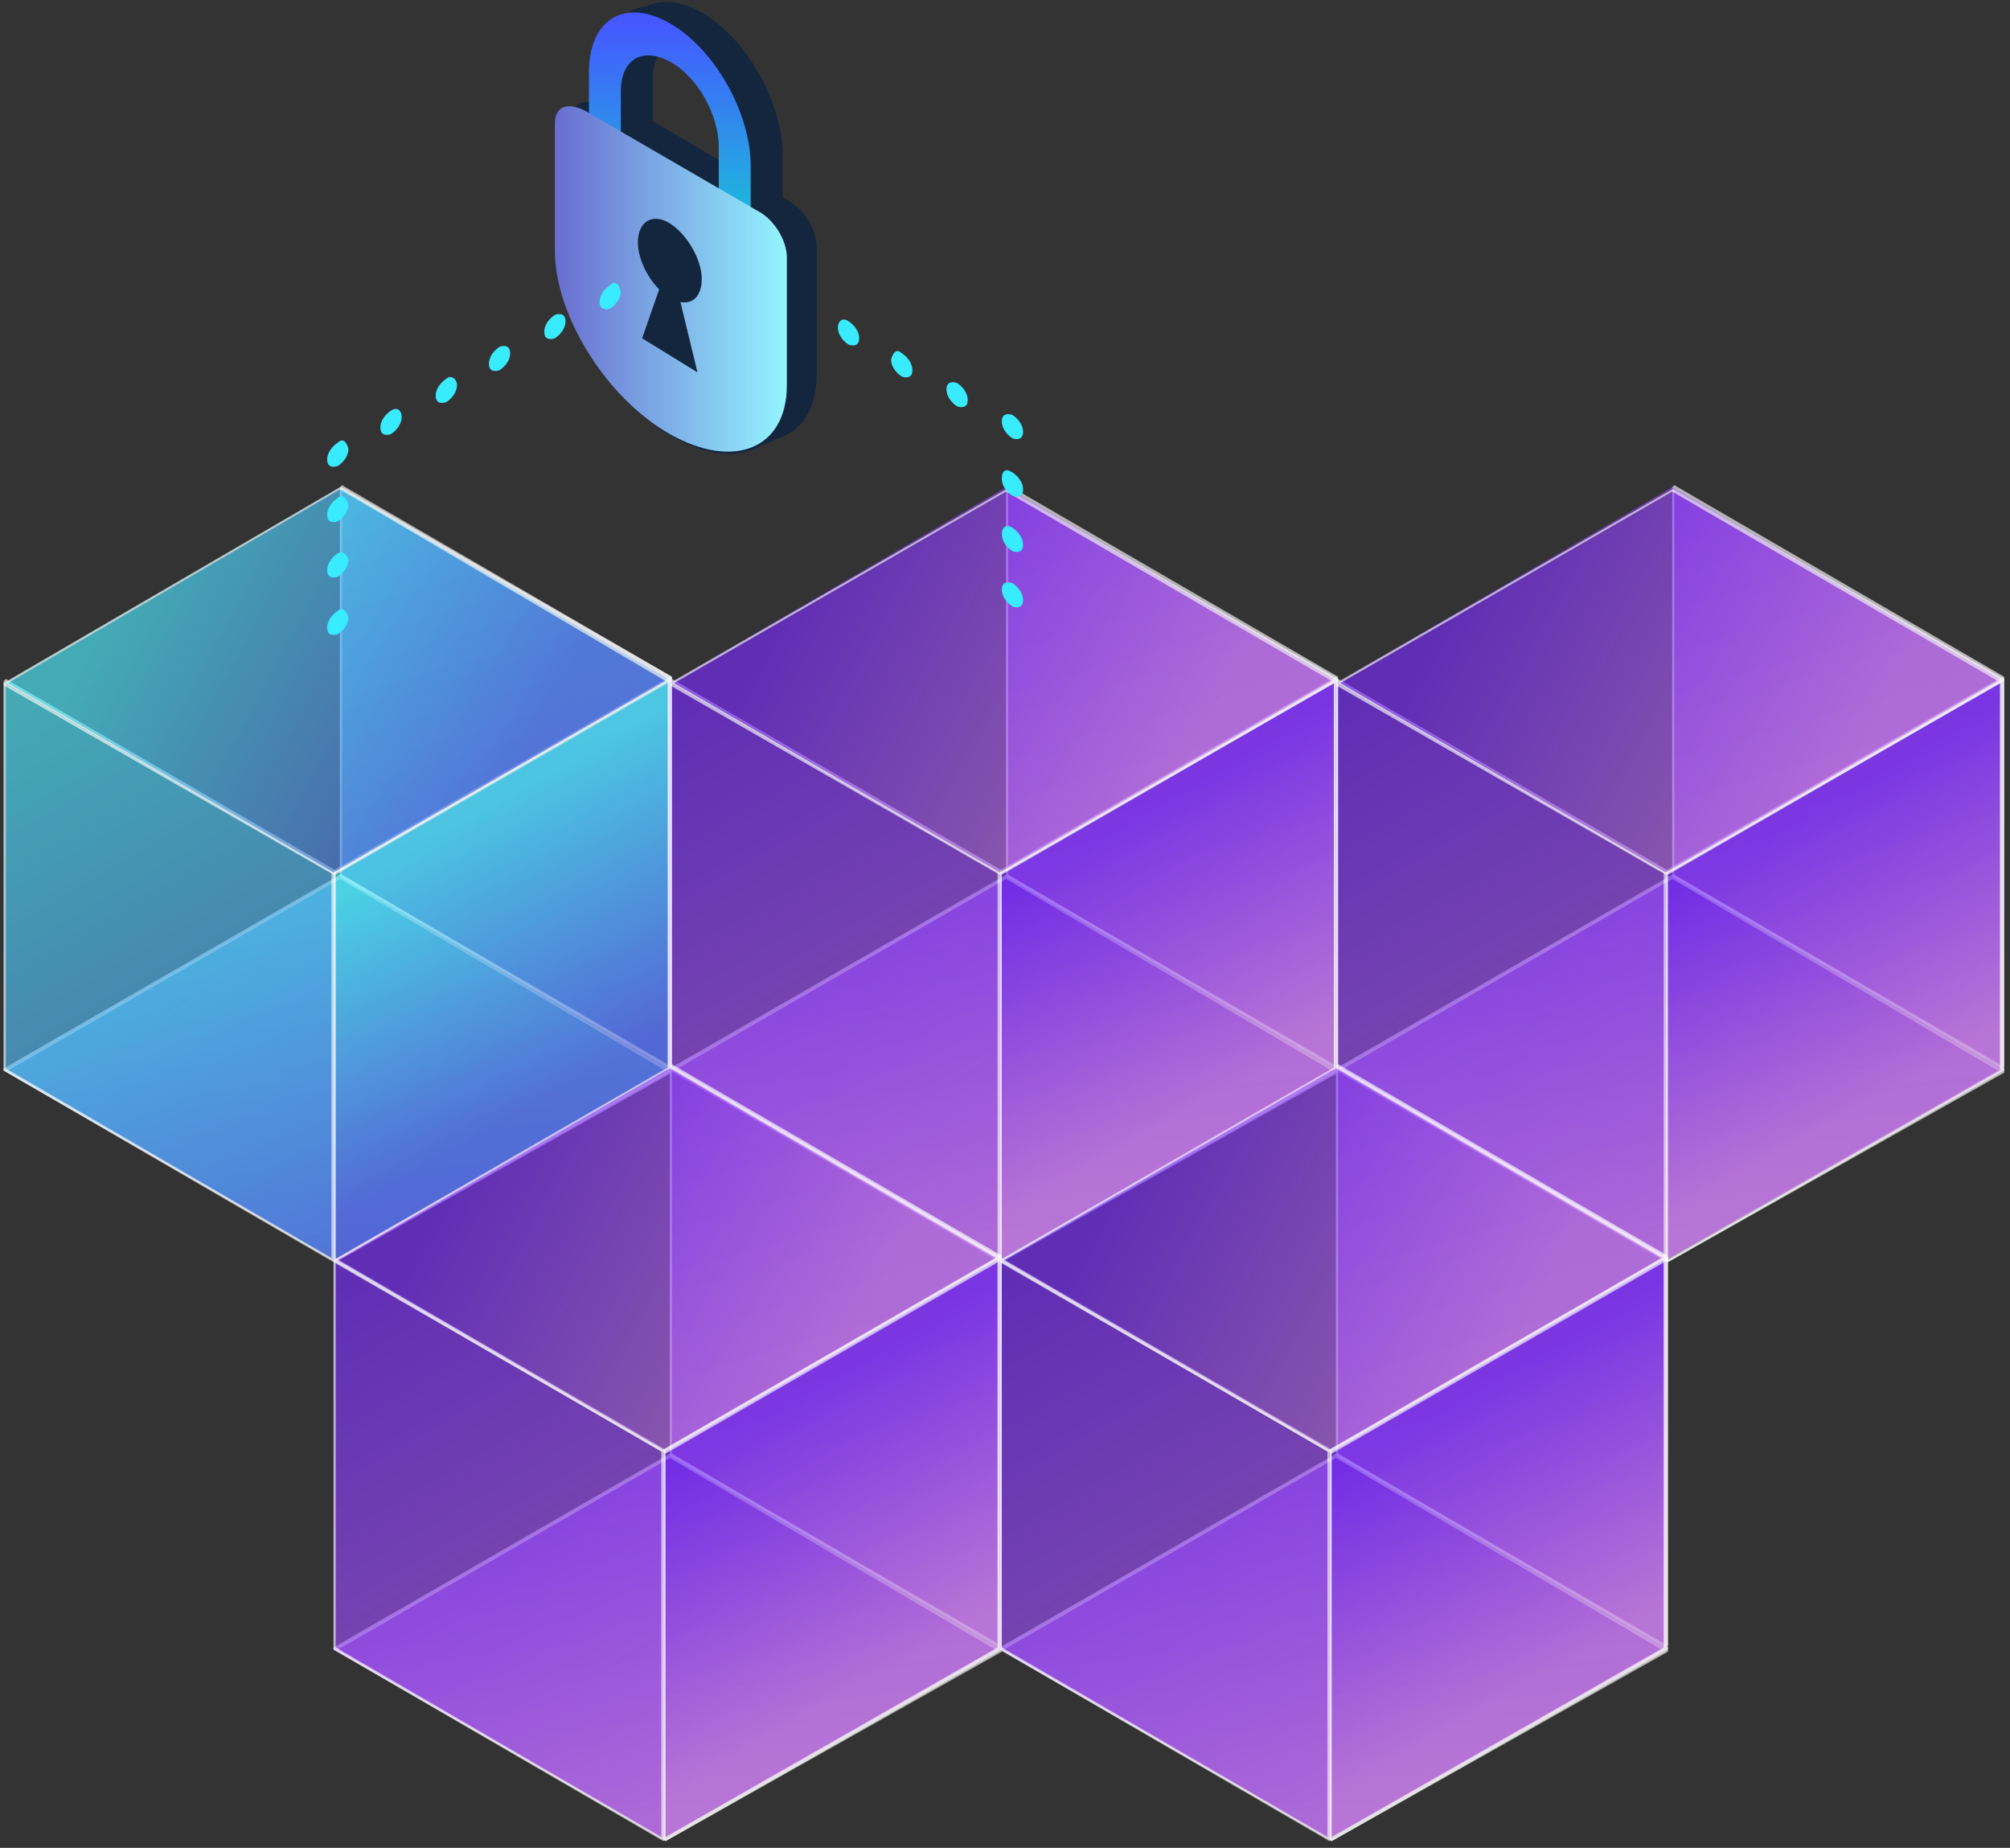 <svg width="272" height="250" viewBox="0 0 272 250" fill="none" xmlns="http://www.w3.org/2000/svg">
<rect x="0" y="0" width="272" height="250" fill="#333333" stroke="none"/>
<g opacity="0.8">
<path opacity="0.8" d="M90.64 144.265L46 118.633V65.929L90.64 91.849V144.265Z" fill="url(#paint0_linear)"/>
<path opacity="0.8" d="M90.64 144.553L46 118.633V118.345V65.929L46.288 65.641L90.928 91.561V91.849V144.265L90.64 144.553ZM46.288 118.345L90.352 143.977V91.849L46.288 66.217V118.345Z" fill="white"/>
</g>
<g opacity="0.8">
<path opacity="0.8" d="M90.639 144.84L45.136 170.472L0.496 144.84L45.999 118.632L90.639 144.84Z" fill="url(#paint1_linear)"/>
<path opacity="0.8" d="M45.423 170.76L0.496 144.84V144.552L45.999 118.344H46.288L90.927 144.552V144.84L45.423 170.76ZM1.072 144.84L45.136 170.472L90.064 144.84L45.999 118.92L1.072 144.84Z" fill="white"/>
</g>
<g opacity="0.8">
<path opacity="0.8" d="M45.136 170.475L0.496 144.843V92.427L45.136 118.059V170.475Z" fill="url(#paint2_linear)"/>
<path opacity="0.8" d="M45.136 170.762L0.496 144.842V144.554V92.138L0.784 91.85L45.424 117.77V118.058V170.474L45.136 170.762ZM0.784 144.554L44.848 170.186V118.058L0.784 92.426V144.554Z" fill="white"/>
</g>
<g opacity="0.8">
<path opacity="0.8" d="M90.639 144.842L45.135 170.474V118.058L90.639 91.85V144.842Z" fill="url(#paint3_linear)"/>
<path opacity="0.8" d="M45.423 170.761L45.135 170.473V118.057V117.769L90.639 91.561L90.927 91.85V144.841V145.129L45.423 170.761ZM45.423 118.345V170.473L90.351 144.841V92.425L45.423 118.345Z" fill="white"/>
</g>
<g opacity="0.8">
<path opacity="0.8" d="M90.639 91.849L45.136 118.057L0.496 92.425L45.999 65.929L90.639 91.849Z" fill="url(#paint4_linear)"/>
<path opacity="0.8" d="M45.136 118.345L0.496 92.713V92.425L45.999 65.929H46.288L90.927 91.561V91.849L45.136 118.345ZM1.072 92.425L45.136 118.057L90.064 92.137L45.999 66.217L1.072 92.425Z" fill="white"/>
</g>
<g opacity="0.8">
<path opacity="0.8" d="M180.784 144.265L136.144 118.633V65.929L180.784 91.849V144.265Z" fill="url(#paint5_linear)"/>
<path opacity="0.8" d="M180.784 144.553L136.144 118.633V118.345V65.929L136.432 65.641L181.072 91.561V91.849V144.265L180.784 144.553ZM136.432 118.345L180.496 143.977V91.849L136.432 66.217V118.345Z" fill="white"/>
</g>
<g opacity="0.8">
<path opacity="0.8" d="M180.784 144.84L135.28 170.472L90.64 144.84L136.144 118.632L180.784 144.84Z" fill="url(#paint6_linear)"/>
<path opacity="0.8" d="M135.568 170.76L90.64 144.84V144.552L136.144 118.344H136.432L181.072 144.552V144.84L135.568 170.76ZM91.216 144.84L135.28 170.472L180.208 144.84L136.144 118.92L91.216 144.84Z" fill="white"/>
</g>
<g opacity="0.8">
<path opacity="0.8" d="M135.28 170.475L90.64 144.843V92.427L135.28 118.059V170.475Z" fill="url(#paint7_linear)"/>
<path opacity="0.8" d="M135.28 170.762L90.64 144.842V144.554V92.138L90.928 91.85L135.568 117.77V118.058V170.474L135.28 170.762ZM90.928 144.554L134.992 170.186V118.058L90.928 92.426V144.554Z" fill="white"/>
</g>
<g opacity="0.8">
<path opacity="0.8" d="M180.783 144.842L135.279 170.474V118.058L180.783 91.85V144.842Z" fill="url(#paint8_linear)"/>
<path opacity="0.8" d="M135.567 170.761L135.279 170.473V118.057V117.769L180.783 91.561L181.071 91.85V144.841V145.129L135.567 170.761ZM135.567 118.345V170.473L180.495 144.841V92.425L135.567 118.345Z" fill="white"/>
</g>
<g opacity="0.8">
<path opacity="0.8" d="M180.784 91.849L135.28 118.057L90.64 92.425L136.144 65.929L180.784 91.849Z" fill="url(#paint9_linear)"/>
<path opacity="0.8" d="M135.28 118.345L90.64 92.713V92.425L136.144 66.217H136.432L181.072 91.849V92.137L135.28 118.345ZM91.216 92.425L135.28 118.057L180.208 92.137L136.144 66.505L91.216 92.425Z" fill="white"/>
</g>
<g opacity="0.8">
<path opacity="0.8" d="M270.928 144.265L226.288 118.633V65.929L270.928 91.849V144.265Z" fill="url(#paint10_linear)"/>
<path opacity="0.8" d="M270.928 144.553L226.288 118.633V118.345V65.929L226.576 65.641L271.216 91.561V91.849V144.265L270.928 144.553ZM226.576 118.345L270.64 143.977V91.849L226.576 66.217V118.345Z" fill="white"/>
</g>
<g opacity="0.8">
<path opacity="0.8" d="M270.928 144.84L225.424 170.472L180.784 144.84L226.288 118.632L270.928 144.84Z" fill="url(#paint11_linear)"/>
<path opacity="0.8" d="M225.712 170.76L180.784 144.84V144.552L226.288 118.344H226.576L271.216 144.552V144.84L225.712 170.76ZM181.36 144.84L225.424 170.472L270.352 144.84L226.288 118.92L181.36 144.84Z" fill="white"/>
</g>
<g opacity="0.8">
<path opacity="0.8" d="M225.424 170.475L180.784 144.843V92.427L225.424 118.059V170.475Z" fill="url(#paint12_linear)"/>
<path opacity="0.8" d="M225.424 170.762L180.784 144.842V144.554V92.138L181.072 91.85L225.712 117.77V118.058V170.474L225.424 170.762ZM181.072 144.554L225.136 170.186V118.058L181.072 92.426V144.554Z" fill="white"/>
</g>
<g opacity="0.8">
<path opacity="0.8" d="M270.927 144.842L225.424 170.474V118.058L270.927 91.85V144.842Z" fill="url(#paint13_linear)"/>
<path opacity="0.8" d="M225.712 170.761L225.424 170.473V118.057V117.769L270.928 91.561L271.216 91.85V144.841V145.129L225.712 170.761ZM225.712 118.345V170.473L270.64 144.841V92.425L225.712 118.345Z" fill="white"/>
</g>
<g opacity="0.8">
<path opacity="0.8" d="M270.928 91.849L225.424 118.057L180.784 92.425L226.288 65.929L270.928 91.849Z" fill="url(#paint14_linear)"/>
<path opacity="0.8" d="M225.424 118.345L180.784 92.713V92.425L226.288 66.217H226.576L271.216 91.849V92.137L225.424 118.345ZM181.36 92.425L225.424 118.057L270.352 92.137L226.288 66.505L181.36 92.425Z" fill="white"/>
</g>
<g opacity="0.8">
<path opacity="0.8" d="M135.28 222.601L90.64 196.969V144.265L135.28 170.185V222.601Z" fill="url(#paint15_linear)"/>
<path opacity="0.8" d="M135.28 222.888L90.64 196.968V196.68V144.265L90.928 143.977L135.568 169.897V170.185V222.6L135.28 222.888ZM90.928 196.68L134.992 222.312V170.185L90.928 144.553V196.68Z" fill="white"/>
</g>
<g opacity="0.8">
<path opacity="0.8" d="M135.279 223.176L89.775 248.808L45.135 223.176L90.639 196.968L135.279 223.176Z" fill="url(#paint16_linear)"/>
<path opacity="0.8" d="M90.063 249.096L45.135 223.176V222.888L90.639 196.68H90.927L135.567 222.888V223.176L90.063 249.096ZM45.711 223.176L89.775 248.808L134.703 223.176L90.639 197.256L45.711 223.176Z" fill="white"/>
</g>
<g opacity="0.8">
<path opacity="0.8" d="M89.775 248.81L45.135 223.178V170.474L89.775 196.394V248.81Z" fill="url(#paint17_linear)"/>
<path opacity="0.8" d="M89.775 249.097L45.135 223.178V222.889V170.474L45.423 170.186L90.063 196.106V196.394V248.809L89.775 249.097ZM45.423 222.889L89.487 248.521V196.394L45.423 170.762V222.889Z" fill="white"/>
</g>
<g opacity="0.8">
<path opacity="0.8" d="M135.279 223.178L89.775 248.81V196.394L135.279 170.186V223.178Z" fill="url(#paint18_linear)"/>
<path opacity="0.8" d="M90.063 249.097L89.775 248.809V196.393V196.105L135.279 169.897L135.567 170.185V223.177V223.465L90.063 249.097ZM90.063 196.393V248.521L134.991 222.889V170.473L90.063 196.393Z" fill="white"/>
</g>
<g opacity="0.8">
<path opacity="0.8" d="M135.279 170.185L89.775 196.393L45.135 170.473L90.639 144.265L135.279 170.185Z" fill="url(#paint19_linear)"/>
<path opacity="0.8" d="M90.063 196.681L45.135 170.761V170.473L90.639 144.265H90.927L135.567 170.185V170.473L90.063 196.681ZM45.711 170.473L89.775 196.105L134.703 170.185L90.639 144.553L45.711 170.473Z" fill="white"/>
</g>
<g opacity="0.8">
<path opacity="0.8" d="M225.424 222.601L180.784 196.969V144.265L225.424 170.185V222.601Z" fill="url(#paint20_linear)"/>
<path opacity="0.8" d="M225.424 222.888L180.784 196.968V196.68V144.265L181.072 143.977L225.712 169.897V170.185V222.6L225.424 222.888ZM181.072 196.68L225.136 222.312V170.185L181.072 144.553V196.68Z" fill="white"/>
</g>
<g opacity="0.8">
<path opacity="0.8" d="M225.423 223.176L179.919 248.808L135.279 223.176L180.783 196.968L225.423 223.176Z" fill="url(#paint21_linear)"/>
<path opacity="0.8" d="M180.207 249.096L135.279 223.176V222.888L180.783 196.68H181.071L225.711 222.888V223.176L180.207 249.096ZM135.855 223.176L179.919 248.808L224.847 223.176L180.783 197.256L135.855 223.176Z" fill="white"/>
</g>
<g opacity="0.8">
<path opacity="0.8" d="M179.919 248.81L135.279 223.178V170.474L179.919 196.394V248.81Z" fill="url(#paint22_linear)"/>
<path opacity="0.8" d="M179.919 249.097L135.279 223.178V222.889V170.474L135.567 170.186L180.207 196.106V196.394V248.809L179.919 249.097ZM135.567 222.889L179.631 248.521V196.394L135.567 170.762V222.889Z" fill="white"/>
</g>
<g opacity="0.8">
<path opacity="0.8" d="M225.423 223.178L179.919 248.81V196.394L225.423 170.186V223.178Z" fill="url(#paint23_linear)"/>
<path opacity="0.8" d="M180.207 249.097L179.919 248.809V196.393V196.105L225.423 169.897L225.711 170.185V223.177V223.465L180.207 249.097ZM180.207 196.393V248.521L225.135 222.889V170.473L180.207 196.393Z" fill="white"/>
</g>
<g opacity="0.8">
<path opacity="0.8" d="M225.423 170.185L179.919 196.393L135.279 170.473L180.783 144.265L225.423 170.185Z" fill="url(#paint24_linear)"/>
<path opacity="0.8" d="M180.207 196.681L135.279 170.761V170.473L180.783 144.265H181.071L225.711 170.185V170.473L180.207 196.681ZM135.855 170.473L179.919 196.105L224.847 170.185L180.783 144.553L135.855 170.473Z" fill="white"/>
</g>
<path d="M137.008 56.137C137.872 56.713 138.448 57.577 138.448 58.441C138.448 59.305 137.872 59.593 137.008 59.305C136.144 58.729 135.568 57.865 135.568 57.001C135.568 56.137 136.144 55.849 137.008 56.137Z" fill="#38EBFF"/>
<path d="M137.008 63.914C137.872 64.49 138.448 65.354 138.448 66.218C138.448 67.082 137.872 67.37 137.008 67.082C136.144 66.506 135.568 65.642 135.568 64.778C135.568 63.627 136.144 63.339 137.008 63.914Z" fill="#38EBFF"/>
<path d="M137.008 71.403C137.872 71.979 138.448 72.843 138.448 73.707C138.448 74.571 137.872 74.859 137.008 74.571C136.144 73.995 135.568 73.131 135.568 72.267C135.568 71.403 136.144 70.827 137.008 71.403Z" fill="#38EBFF"/>
<path d="M137.008 78.891C137.872 79.467 138.448 80.331 138.448 81.195C138.448 82.059 137.872 82.347 137.008 82.059C136.144 81.483 135.568 80.619 135.568 79.755C135.568 78.891 136.144 78.603 137.008 78.891Z" fill="#38EBFF"/>
<path d="M129.519 51.817C130.383 52.393 130.959 53.257 130.959 54.121C130.959 54.985 130.383 55.273 129.519 54.985C128.655 54.409 128.079 53.545 128.079 52.681C128.079 51.817 128.655 51.529 129.519 51.817Z" fill="#38EBFF"/>
<path d="M122.031 47.785C122.895 48.361 123.471 49.225 123.471 50.089C123.471 50.953 122.895 51.241 122.031 50.953C121.167 50.377 120.591 49.513 120.591 48.649C120.879 47.497 121.455 47.209 122.031 47.785Z" fill="#38EBFF"/>
<path d="M114.831 43.465C115.695 44.041 116.271 44.905 116.271 45.769C116.271 46.633 115.695 46.921 114.831 46.633C113.967 46.057 113.391 45.193 113.391 44.329C113.391 43.465 113.967 42.889 114.831 43.465Z" fill="#38EBFF"/>
<path d="M107.343 39.147C108.207 39.723 108.783 40.587 108.783 41.451C108.783 42.315 108.207 42.603 107.343 42.315C106.479 41.739 105.903 40.875 105.903 40.011C105.903 39.147 106.479 38.571 107.343 39.147Z" fill="#38EBFF"/>
<path d="M100.143 34.826C101.007 35.402 101.583 36.266 101.583 37.13C101.583 37.994 101.007 38.282 100.143 37.994C99.279 37.418 98.703 36.554 98.703 35.69C98.703 34.826 99.279 34.538 100.143 34.826Z" fill="#38EBFF"/>
<path d="M101.585 24.169L88.337 16.393V10.633C88.337 6.313 91.217 4.585 94.961 6.601C98.705 8.617 101.585 13.801 101.585 18.121V24.169ZM106.481 27.049L105.905 26.761V21.001C105.905 13.801 101.009 5.161 94.961 1.705C88.913 -1.751 84.017 1.129 84.017 8.329V13.801L83.441 13.513C81.137 12.361 79.409 12.937 79.409 15.241V32.521C79.409 41.161 86.321 52.393 94.961 57.289C103.601 62.185 110.513 59.305 110.513 50.665V33.385C110.513 31.081 108.785 28.201 106.481 27.049Z" fill="#13263D"/>
<path d="M99.569 24.745L86.321 16.969V11.209C86.321 6.889 89.201 5.161 92.945 7.177C96.689 9.193 99.569 14.377 99.569 18.697V24.745ZM104.465 27.625L103.889 27.337V21.577C103.889 14.377 98.993 5.737 92.945 2.281C86.897 -1.175 82.001 1.705 82.001 8.905V14.665L81.425 14.377C79.121 13.225 77.393 13.801 77.393 16.105V33.385C77.393 42.025 84.305 53.257 92.945 58.153C101.585 63.049 108.497 60.169 108.497 51.529V34.249C108.497 31.945 106.769 29.065 104.465 27.625Z" fill="#13263D"/>
<path d="M97.265 25.61L84.017 17.834V12.074C84.017 7.754 86.897 6.026 90.641 8.042C94.385 10.058 97.265 15.242 97.265 19.562V25.61ZM102.449 28.49L101.873 28.202V22.442C101.873 15.242 96.977 6.602 90.929 3.146C84.881 -0.31 79.985 2.57 79.985 9.77V15.53L79.409 15.242C77.105 14.09 75.377 14.666 75.377 16.97V34.25C75.377 42.89 82.289 54.122 90.929 59.018C99.569 63.914 106.481 61.034 106.481 52.394V35.114C106.481 32.522 104.753 29.642 102.449 28.49Z" fill="#13263D"/>
<path d="M101.871 38.57L79.696 25.898V9.77C79.696 2.57 84.591 -0.31 90.639 3.146C96.687 6.602 101.583 15.242 101.583 22.442V38.57H101.871ZM84.016 23.018L97.263 30.794V19.85C97.263 15.53 94.383 10.346 90.639 8.33C86.895 6.314 84.016 8.042 84.016 12.362V23.018Z" fill="url(#paint25_linear)"/>
<path d="M90.64 58.728C82 53.832 75.088 42.6 75.088 33.961V16.68C75.088 14.377 76.816 13.8 79.12 14.953L102.448 28.488C104.752 29.64 106.48 32.52 106.48 34.824V52.105C106.48 60.745 99.28 63.624 90.64 58.728Z" fill="url(#paint26_linear)"/>
<path d="M94.961 37.707C94.961 35.115 92.945 31.659 90.641 30.219C88.337 28.779 86.321 29.931 86.321 32.811C86.321 34.827 87.473 37.419 89.201 39.147L86.897 45.771L90.641 48.075L94.385 50.379L92.081 40.875C93.809 41.163 94.961 40.011 94.961 37.707Z" fill="#13263D"/>
<path d="M45.712 59.879C44.848 60.455 44.272 61.319 44.272 62.183C44.272 63.047 44.848 63.335 45.712 63.047C46.576 62.471 47.152 61.607 47.152 60.743C46.864 59.591 46.288 59.303 45.712 59.879Z" fill="#38EBFF"/>
<path d="M45.712 67.367C44.848 67.943 44.272 68.807 44.272 69.671C44.272 70.535 44.848 70.823 45.712 70.535C46.576 69.959 47.152 69.095 47.152 68.231C46.864 67.367 46.288 66.791 45.712 67.367Z" fill="#38EBFF"/>
<path d="M45.712 74.855C44.848 75.431 44.272 76.295 44.272 77.159C44.272 78.023 44.848 78.311 45.712 78.023C46.576 77.447 47.152 76.583 47.152 75.719C46.864 74.855 46.288 74.567 45.712 74.855Z" fill="#38EBFF"/>
<path d="M45.712 82.632C44.848 83.208 44.272 84.072 44.272 84.936C44.272 85.8 44.848 86.088 45.712 85.8C46.576 85.224 47.152 84.36 47.152 83.496C46.864 82.632 46.288 82.056 45.712 82.632Z" fill="#38EBFF"/>
<path d="M52.912 55.559C52.048 56.135 51.472 56.998 51.472 57.862C51.472 58.727 52.048 59.014 52.912 58.727C53.776 58.151 54.352 57.286 54.352 56.422C54.352 55.559 53.776 54.983 52.912 55.559Z" fill="#38EBFF"/>
<path d="M60.4 51.238C59.536 51.814 58.96 52.678 58.96 53.542C58.96 54.406 59.536 54.694 60.4 54.406C61.264 53.83 61.84 52.966 61.84 52.102C61.84 51.238 60.976 50.662 60.4 51.238Z" fill="#38EBFF"/>
<path d="M67.6 46.919C66.736 47.495 66.16 48.359 66.16 49.224C66.16 50.087 66.736 50.376 67.6 50.088C68.464 49.512 69.04 48.648 69.04 47.783C69.04 46.919 68.464 46.632 67.6 46.919Z" fill="#38EBFF"/>
<path d="M75.089 42.599C74.225 43.175 73.649 44.039 73.649 44.903C73.649 45.767 74.225 46.055 75.089 45.767C75.953 45.191 76.529 44.327 76.529 43.463C76.529 42.599 75.953 42.311 75.089 42.599Z" fill="#38EBFF"/>
<path d="M82.575 38.567C81.711 39.143 81.135 40.007 81.135 40.871C81.135 41.735 81.711 42.023 82.575 41.735C83.439 41.159 84.015 40.295 84.015 39.431C83.727 38.279 83.151 37.991 82.575 38.567Z" fill="#38EBFF"/>
<defs>
<linearGradient id="paint0_linear" x1="89.767" y1="142.24" x2="63.884" y2="52.576" gradientUnits="userSpaceOnUse">
<stop stop-color="#586FED"/>
<stop offset="1" stop-color="#4DEDFF"/>
</linearGradient>
<linearGradient id="paint1_linear" x1="58.844" y1="167.674" x2="52.539" y2="113.07" gradientUnits="userSpaceOnUse">
<stop stop-color="#586FED"/>
<stop offset="1" stop-color="#4DEDFF"/>
</linearGradient>
<linearGradient id="paint2_linear" x1="55.325" y1="187.594" x2="1.437" y2="94.256" gradientUnits="userSpaceOnUse">
<stop stop-color="#586FED"/>
<stop offset="1" stop-color="#4DEDFF"/>
</linearGradient>
<linearGradient id="paint3_linear" x1="76.965" y1="146.783" x2="58.072" y2="114.06" gradientUnits="userSpaceOnUse">
<stop stop-color="#586FED"/>
<stop offset="1" stop-color="#4DEDFF"/>
</linearGradient>
<linearGradient id="paint4_linear" x1="69.293" y1="104.867" x2="18.424" y2="77.299" gradientUnits="userSpaceOnUse">
<stop stop-color="#586FED"/>
<stop offset="1" stop-color="#4DEDFF"/>
</linearGradient>
<linearGradient id="paint5_linear" x1="179.891" y1="142.242" x2="154.011" y2="52.575" gradientUnits="userSpaceOnUse">
<stop stop-color="#CC7FED"/>
<stop offset="1" stop-color="#792BFF"/>
</linearGradient>
<linearGradient id="paint6_linear" x1="148.962" y1="167.674" x2="142.659" y2="113.072" gradientUnits="userSpaceOnUse">
<stop stop-color="#CC7FED"/>
<stop offset="1" stop-color="#792BFF"/>
</linearGradient>
<linearGradient id="paint7_linear" x1="145.446" y1="187.594" x2="91.558" y2="94.256" gradientUnits="userSpaceOnUse">
<stop stop-color="#CC7FED"/>
<stop offset="1" stop-color="#792BFF"/>
</linearGradient>
<linearGradient id="paint8_linear" x1="167.086" y1="146.783" x2="148.193" y2="114.06" gradientUnits="userSpaceOnUse">
<stop stop-color="#CC7FED"/>
<stop offset="1" stop-color="#792BFF"/>
</linearGradient>
<linearGradient id="paint9_linear" x1="159.414" y1="104.867" x2="108.548" y2="77.299" gradientUnits="userSpaceOnUse">
<stop stop-color="#CC7FED"/>
<stop offset="1" stop-color="#792BFF"/>
</linearGradient>
<linearGradient id="paint10_linear" x1="270.013" y1="142.242" x2="244.132" y2="52.575" gradientUnits="userSpaceOnUse">
<stop stop-color="#CC7FED"/>
<stop offset="1" stop-color="#792BFF"/>
</linearGradient>
<linearGradient id="paint11_linear" x1="239.086" y1="167.674" x2="232.782" y2="113.072" gradientUnits="userSpaceOnUse">
<stop stop-color="#CC7FED"/>
<stop offset="1" stop-color="#792BFF"/>
</linearGradient>
<linearGradient id="paint12_linear" x1="235.57" y1="187.594" x2="181.682" y2="94.256" gradientUnits="userSpaceOnUse">
<stop stop-color="#CC7FED"/>
<stop offset="1" stop-color="#792BFF"/>
</linearGradient>
<linearGradient id="paint13_linear" x1="257.207" y1="146.783" x2="238.317" y2="114.06" gradientUnits="userSpaceOnUse">
<stop stop-color="#CC7FED"/>
<stop offset="1" stop-color="#792BFF"/>
</linearGradient>
<linearGradient id="paint14_linear" x1="249.535" y1="104.867" x2="198.669" y2="77.299" gradientUnits="userSpaceOnUse">
<stop stop-color="#CC7FED"/>
<stop offset="1" stop-color="#792BFF"/>
</linearGradient>
<linearGradient id="paint15_linear" x1="134.407" y1="220.554" x2="108.527" y2="130.888" gradientUnits="userSpaceOnUse">
<stop stop-color="#CC7FED"/>
<stop offset="1" stop-color="#792BFF"/>
</linearGradient>
<linearGradient id="paint16_linear" x1="103.482" y1="245.986" x2="97.178" y2="191.385" gradientUnits="userSpaceOnUse">
<stop stop-color="#CC7FED"/>
<stop offset="1" stop-color="#792BFF"/>
</linearGradient>
<linearGradient id="paint17_linear" x1="99.965" y1="265.905" x2="46.077" y2="172.567" gradientUnits="userSpaceOnUse">
<stop stop-color="#CC7FED"/>
<stop offset="1" stop-color="#792BFF"/>
</linearGradient>
<linearGradient id="paint18_linear" x1="121.605" y1="225.096" x2="102.712" y2="192.373" gradientUnits="userSpaceOnUse">
<stop stop-color="#CC7FED"/>
<stop offset="1" stop-color="#792BFF"/>
</linearGradient>
<linearGradient id="paint19_linear" x1="113.933" y1="183.179" x2="63.063" y2="155.612" gradientUnits="userSpaceOnUse">
<stop stop-color="#CC7FED"/>
<stop offset="1" stop-color="#792BFF"/>
</linearGradient>
<linearGradient id="paint20_linear" x1="224.528" y1="220.554" x2="198.648" y2="130.888" gradientUnits="userSpaceOnUse">
<stop stop-color="#CC7FED"/>
<stop offset="1" stop-color="#792BFF"/>
</linearGradient>
<linearGradient id="paint21_linear" x1="193.605" y1="245.986" x2="187.3" y2="191.384" gradientUnits="userSpaceOnUse">
<stop stop-color="#CC7FED"/>
<stop offset="1" stop-color="#792BFF"/>
</linearGradient>
<linearGradient id="paint22_linear" x1="190.086" y1="265.905" x2="136.198" y2="172.567" gradientUnits="userSpaceOnUse">
<stop stop-color="#CC7FED"/>
<stop offset="1" stop-color="#792BFF"/>
</linearGradient>
<linearGradient id="paint23_linear" x1="211.726" y1="225.096" x2="192.833" y2="192.373" gradientUnits="userSpaceOnUse">
<stop stop-color="#CC7FED"/>
<stop offset="1" stop-color="#792BFF"/>
</linearGradient>
<linearGradient id="paint24_linear" x1="204.054" y1="183.179" x2="153.187" y2="155.612" gradientUnits="userSpaceOnUse">
<stop stop-color="#CC7FED"/>
<stop offset="1" stop-color="#792BFF"/>
</linearGradient>
<linearGradient id="paint25_linear" x1="90.758" y1="2.809" x2="90.758" y2="48.103" gradientUnits="userSpaceOnUse">
<stop stop-color="#4557FF"/>
<stop offset="1" stop-color="#00FFC3"/>
</linearGradient>
<linearGradient id="paint26_linear" x1="75.071" y1="37.71" x2="106.446" y2="37.71" gradientUnits="userSpaceOnUse">
<stop stop-color="#696DCF"/>
<stop offset="1" stop-color="#94F4FF"/>
</linearGradient>
</defs>
</svg>
